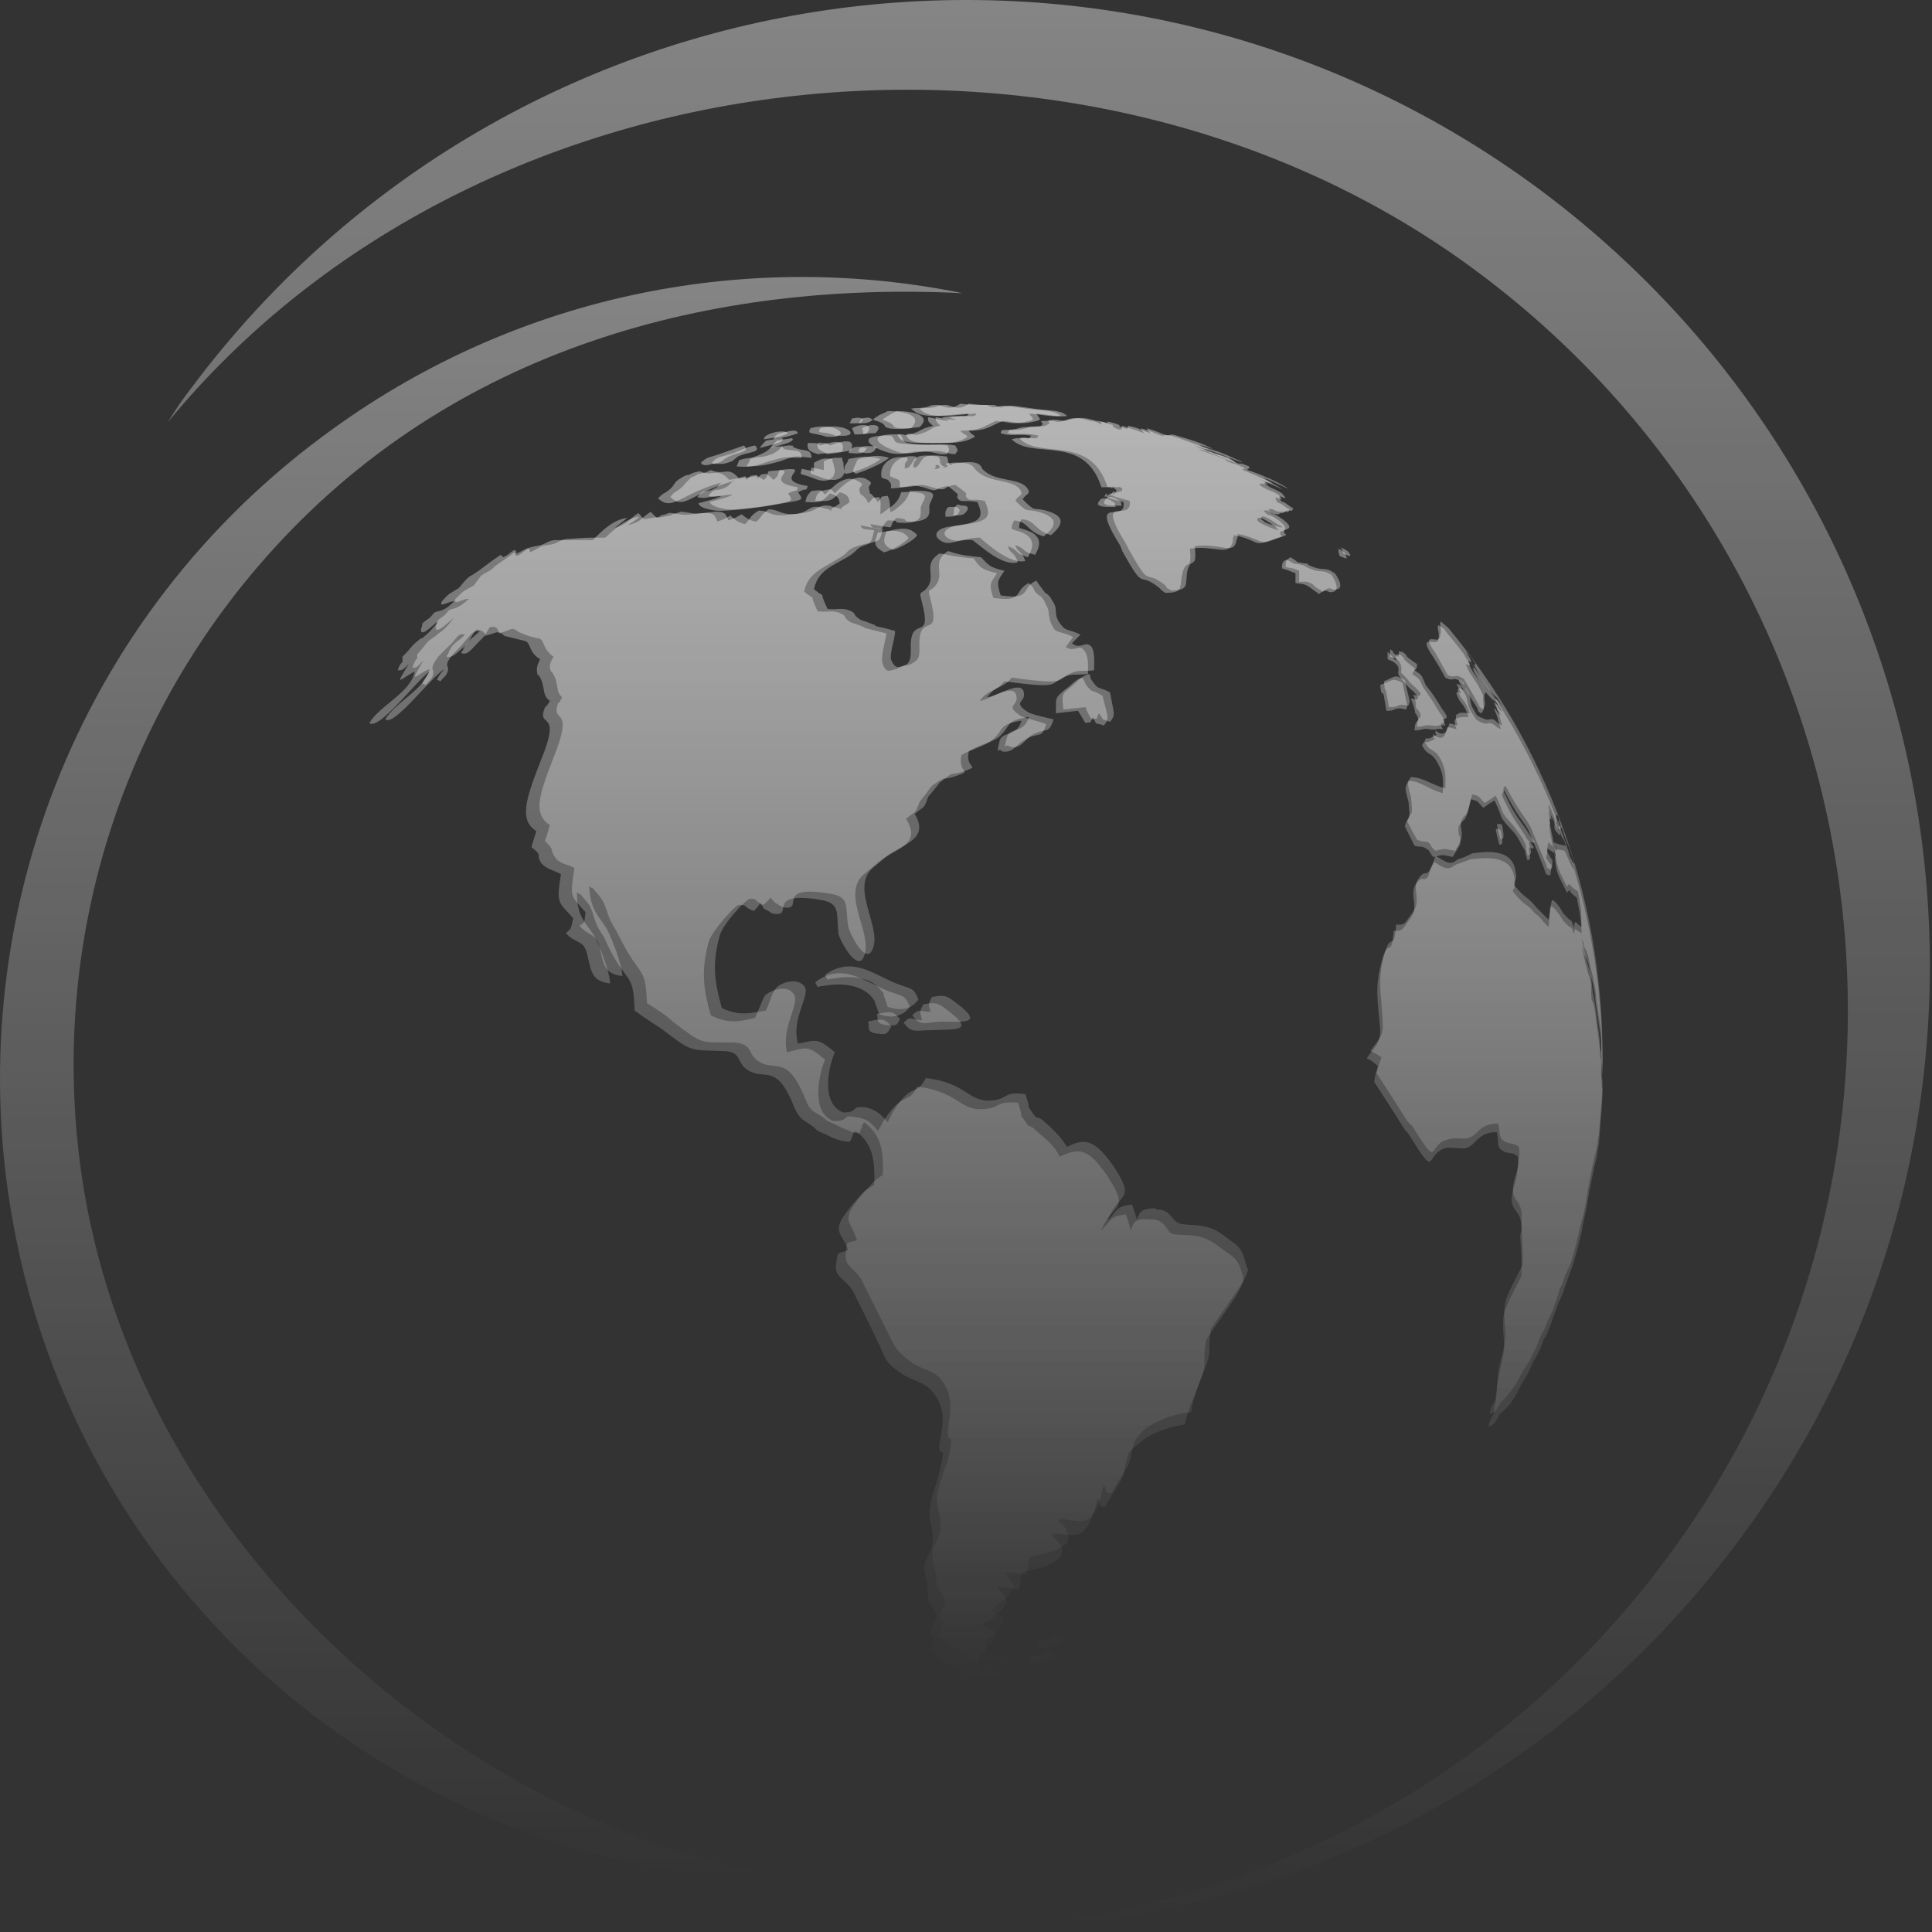 <svg width="233" height="233" viewBox="0 0 233 233" fill="none" xmlns="http://www.w3.org/2000/svg">
<rect x="0" y="0" width="233" height="233" fill="#333333" stroke="none"/>
<path fill-rule="evenodd" clip-rule="evenodd" d="M187.492 102.906V102.758C187.344 102.018 187.64 103.203 187.64 103.203C187.196 103.054 187.64 102.906 187.492 102.906ZM174.308 76.094C186.159 90.167 193.27 108.387 193.27 128.386C193.27 128.534 193.27 128.978 193.27 129.719C193.27 129.423 193.122 129.126 193.122 128.089C193.122 125.867 193.122 127.201 193.122 125.571C192.825 123.645 192.825 123.645 192.529 121.572C192.381 120.831 192.381 119.942 192.233 119.349C192.085 118.313 191.936 118.164 191.788 117.276C191.492 115.942 191.64 116.387 191.344 115.646C191.196 115.35 191.196 115.35 191.048 115.054C190.899 114.461 190.899 114.461 190.751 114.165C191.048 115.498 191.196 116.239 191.492 117.276C192.085 119.053 191.788 118.313 191.936 120.535C192.233 121.127 192.233 121.275 192.381 122.164C192.529 123.053 192.529 123.645 192.677 124.386C192.825 125.571 192.825 125.571 192.973 126.756C192.973 127.497 192.973 127.497 193.122 127.941C193.122 128.682 193.122 132.089 193.27 131.052C193.27 133.422 192.973 135.644 192.825 138.015C192.677 138.459 192.677 139.052 192.529 139.644C192.233 140.829 191.788 143.051 191.492 144.681C191.344 145.866 190.899 147.495 190.751 148.532C190.455 149.866 189.863 152.236 189.27 153.717C188.974 154.458 188.974 154.606 188.677 155.347C188.529 155.939 188.381 156.235 188.085 156.828C187.492 158.309 187.492 158.309 187.048 159.643C186.604 160.828 186.604 160.828 186.159 161.568C186.011 162.013 185.715 162.753 185.567 163.05C184.826 164.531 185.27 163.494 184.826 164.383C184.233 165.716 184.678 164.975 183.493 166.901C182.604 168.679 183.196 167.642 182.159 169.271C181.122 170.456 181.715 169.716 180.826 170.605C180.53 171.197 180.53 171.197 180.234 171.642C179.641 172.086 179.345 172.234 179.641 171.493C180.086 170.308 180.086 170.901 180.234 170.16C180.234 170.012 180.234 170.012 180.234 170.012C180.234 169.864 180.234 169.864 180.234 169.716C180.382 168.975 180.53 168.234 180.53 167.346C180.382 166.753 181.419 163.79 181.419 162.309C181.122 158.161 180.974 158.902 183.493 153.865C183.493 151.495 183.493 151.495 183.345 149.273C183.345 148.68 183.345 148.977 183.493 148.384C183.641 145.421 181.567 146.458 182.604 143.051C182.9 142.162 183.196 140.385 183.048 139.496C182.456 138.903 182.159 139.2 181.419 138.903C180.382 138.311 180.826 138.015 180.53 136.533C178.16 136.533 178.16 138.015 176.827 138.459C176.086 138.607 175.197 138.311 174.308 138.459C171.79 139.2 173.419 142.459 170.012 136.978C169.716 136.533 169.864 136.681 169.568 136.385C169.568 136.385 169.42 136.385 169.42 136.237C167.642 133.422 167.642 133.422 165.716 130.46C165.864 129.423 166.013 129.275 166.161 128.534C165.716 128.238 165.568 127.941 164.828 127.645C165.568 126.46 166.457 126.016 166.457 124.238C166.161 120.386 165.716 119.201 166.753 115.498C167.494 113.128 167.79 115.646 168.087 112.239C169.272 112.387 169.272 111.795 169.864 111.054C171.346 109.424 169.864 107.943 170.753 106.61C171.642 105.425 171.642 106.462 172.234 105.721C172.531 104.832 172.531 104.832 172.975 103.943C174.308 104.832 174.605 104.98 175.641 104.24C176.53 103.943 176.53 103.943 177.271 103.647C178.604 103.499 182.159 102.906 182.604 105.721C182.752 106.462 182.752 106.61 182.604 107.202C182.456 107.202 182.456 107.35 182.456 107.499C183.937 109.424 184.085 108.832 185.122 110.165C185.715 110.609 185.715 110.609 186.159 111.202C186.307 111.35 186.455 111.498 186.752 111.795C186.9 111.054 186.752 109.869 187.048 109.276C187.492 109.424 188.085 110.313 188.529 111.054C188.826 111.35 188.826 111.35 189.122 111.646C189.714 112.091 189.418 111.646 189.863 112.683C189.863 112.535 189.863 112.535 189.863 112.387C190.011 111.795 189.863 112.091 190.751 112.535C190.603 110.461 190.751 111.35 190.159 108.239C188.826 107.35 189.566 107.054 188.974 107.647C187.937 105.425 187.64 105.573 187.492 102.906C187.048 102.61 187.048 102.61 186.604 102.314C186.604 102.906 186.604 102.906 186.455 103.499C186.604 103.647 186.604 103.647 186.752 103.943C187.048 104.24 187.048 104.24 187.196 104.388C187.048 105.721 187.196 103.499 187.048 104.832V104.98C186.9 105.573 187.196 105.721 186.455 105.425C186.307 104.98 186.455 105.425 186.307 104.98C185.567 103.054 185.567 103.054 184.826 101.277C183.937 98.907 183.641 99.647 181.419 95.351C180.974 95.796 181.122 95.944 181.567 96.833C182.604 99.055 183.196 99.499 184.233 101.277C184.53 101.573 184.678 101.721 184.974 102.166C184.826 102.462 184.678 102.314 184.382 102.166C184.382 103.203 184.826 103.499 184.233 103.795C183.641 102.166 184.382 103.351 183.493 101.869C183.196 101.277 182.9 100.684 182.308 100.092C180.53 98.166 181.419 98.907 180.234 96.537C179.493 96.981 179.493 96.981 178.9 97.425C178.012 96.537 178.456 96.685 177.419 96.388C177.123 97.129 177.123 98.018 176.678 98.758C176.382 99.055 176.53 98.907 176.382 99.055C175.938 99.647 175.79 99.499 175.938 100.684C175.938 100.684 176.234 100.981 176.086 101.869C175.641 102.61 175.641 102.61 175.197 103.351C173.716 103.054 174.308 103.054 172.827 103.351C172.234 102.61 172.531 102.61 171.938 102.314C171.494 102.018 171.346 102.166 170.605 102.018C170.012 100.832 170.012 100.832 169.42 99.647C169.864 98.018 170.16 99.647 169.864 96.685C169.568 95.499 169.272 95.055 169.864 94.166C171.346 94.166 172.531 95.351 174.012 95.648C174.012 94.314 174.16 93.574 173.568 92.389C172.679 90.463 172.234 91.352 171.494 89.87C171.938 89.13 171.642 89.722 172.382 89.426C173.568 88.981 172.827 88.981 172.827 88.981C172.827 88.833 172.827 88.833 172.827 88.833C172.827 88.685 172.827 88.537 172.827 88.537C173.568 89.13 174.012 89.13 174.308 88.537C174.753 87.648 174.012 87.5 175.641 87.945C175.493 87.352 175.345 87.056 175.493 86.76C175.641 86.611 175.641 86.611 175.79 86.611C176.086 86.463 176.678 86.463 177.123 86.463C176.382 84.389 176.234 85.278 175.641 83.649C175.79 83.352 175.641 83.352 176.234 83.649C175.938 82.908 175.197 82.019 176.234 82.76C176.382 83.649 176.678 83.204 176.975 84.537C177.123 85.574 177.271 85.574 178.012 86.76C178.604 87.204 179.197 87.352 179.493 87.204C180.234 87.204 180.086 87.5 180.974 87.945C180.974 87.796 180.826 87.352 180.678 86.908C180.53 86.019 180.086 85.574 180.234 85.426C180.678 85.871 180.678 86.167 181.122 86.315C181.122 86.315 180.974 86.167 180.974 86.315C180.826 85.871 180.826 85.871 180.53 85.574C180.53 85.278 180.234 85.13 180.234 84.834C180.086 84.389 180.678 85.13 181.122 85.722C179.789 83.649 180.678 85.278 179.197 83.501C178.604 82.463 178.16 81.723 177.567 80.538C177.715 80.686 177.715 80.686 177.715 80.538C177.715 80.39 177.715 80.39 177.715 80.39C177.123 79.649 176.975 79.353 176.53 78.908C176.975 79.649 177.123 79.797 177.271 80.093C177.271 80.538 176.678 79.797 176.827 80.242C177.419 81.723 178.012 81.871 178.9 83.945C178.752 84.241 178.9 84.389 178.9 84.982C179.049 85.426 178.752 86.019 178.604 86.019C177.863 85.426 178.604 86.167 178.012 85.13C177.123 83.797 177.123 83.797 176.382 82.315C175.049 81.427 175.493 82.315 174.308 81.723C173.568 80.39 173.568 80.39 172.827 79.204C170.901 76.39 173.123 77.871 173.419 77.279C173.716 76.242 173.271 75.945 173.419 75.501C173.419 75.205 174.012 75.797 174.308 75.945C174.308 75.945 174.16 75.797 174.308 76.094ZM97.129 60.539C99.203 60.688 99.203 60.391 100.092 59.502C100.981 59.799 101.129 59.947 101.277 60.688C100.981 60.984 100.536 61.132 100.092 61.576C97.425 61.132 102.314 62.021 99.351 61.28C99.203 61.28 98.907 61.132 98.759 61.132C97.425 60.984 97.574 61.873 95.648 62.021C92.685 62.465 92.981 61.576 91.5 61.576C90.315 62.317 90.611 62.465 89.871 63.206C89.13 63.058 88.686 62.761 88.093 62.169C87.352 62.613 87.352 62.613 86.463 62.91V62.761C86.315 62.465 86.315 62.465 86.167 62.169C85.427 61.428 83.204 62.317 82.019 62.021C80.094 61.724 81.13 61.873 79.649 62.169C79.649 62.317 79.501 62.317 79.501 62.317C78.612 62.465 78.612 62.465 77.723 62.613C77.427 62.465 77.279 62.169 76.983 61.873C75.65 62.761 75.946 63.058 74.168 63.65C74.909 63.058 74.909 63.058 75.65 62.465C73.872 62.613 72.242 64.391 71.502 65.132C69.132 65.132 69.132 65.132 67.058 65.132C66.021 65.132 65.873 65.724 64.539 65.872C63.354 66.169 63.799 66.02 62.317 66.761C62.169 66.465 62.317 66.465 62.021 66.317C61.132 66.909 61.577 66.761 60.688 67.206C60.54 67.057 60.54 67.057 60.392 66.909C59.503 67.502 58.91 67.946 58.318 68.391C57.281 69.131 58.614 68.243 57.281 69.131C57.133 69.279 56.688 69.427 56.392 69.724C55.947 70.168 55.947 70.168 55.355 70.909C54.17 71.65 54.17 71.501 53.281 72.538C52.837 73.427 54.318 72.39 54.762 72.538C53.429 73.872 52.985 73.575 52.392 73.872C51.503 74.909 51.948 74.316 50.911 75.205C50.911 75.501 50.911 75.501 50.763 75.945C50.763 76.834 51.948 75.649 52.985 74.76C52.096 75.945 51.8 76.242 50.911 76.983H50.763C49.281 78.168 50.022 77.723 48.541 79.204C48.541 79.501 48.541 79.501 48.541 79.501C48.541 79.501 48.541 79.501 48.541 79.649C48.541 80.093 48.392 79.649 47.948 80.834C48.541 80.834 48.541 80.834 49.281 80.093C47.504 83.056 48.244 81.871 50.022 80.982C49.578 83.501 45.726 85.13 44.541 87.204C45.726 88.093 50.022 82.315 51.8 80.982C51.503 81.575 51.207 81.723 50.911 82.463C51.059 82.463 51.059 82.463 51.355 82.612C51.503 82.315 51.948 82.019 52.096 81.723C52.244 81.278 52.244 81.427 52.244 81.13C52.392 80.686 51.651 80.834 52.837 79.204C53.725 78.316 53.725 78.316 54.614 77.427C55.355 76.538 55.355 76.39 56.096 76.538C55.059 77.575 54.466 77.575 54.022 78.908C53.873 79.056 53.873 79.056 53.873 79.204C54.614 79.353 55.059 78.76 55.947 78.019C56.984 76.834 56.54 77.131 57.429 75.945C58.021 75.945 58.169 76.094 58.466 76.39C58.762 76.983 58.466 76.094 58.466 76.686C60.243 76.242 59.947 75.945 60.836 76.686C62.021 76.983 62.021 76.983 63.206 77.279C64.095 77.427 63.651 78.612 65.132 79.501C64.687 80.39 64.687 80.686 64.836 81.427C64.984 81.427 64.984 81.427 64.984 81.427C65.873 82.908 65.28 83.797 66.317 84.537C65.428 86.019 66.021 84.537 65.576 85.722C64.984 87.796 67.798 85.574 65.132 91.944C63.354 96.537 62.614 98.907 64.687 100.24C64.391 101.129 64.391 101.129 64.095 102.166C65.576 103.351 64.539 102.906 65.28 104.091C65.873 104.832 66.909 104.98 67.65 105.425C67.058 109.128 67.354 108.684 69.132 110.758C68.835 111.943 68.983 111.943 68.243 112.535C69.576 114.017 70.465 113.128 70.909 115.498C71.353 117.424 71.502 118.313 73.576 118.609C73.576 117.276 72.242 113.868 71.65 112.831C70.613 111.202 69.576 110.609 69.576 107.647C70.613 108.239 69.724 107.647 70.465 108.387L71.057 109.128C71.798 110.461 71.502 111.202 72.835 112.98C73.427 114.313 73.427 114.313 74.168 115.646C75.946 118.609 76.39 117.72 76.538 121.868C77.723 122.757 78.909 123.497 79.797 124.09C83.501 126.904 83.056 126.608 87.056 126.756C89.426 126.756 88.834 127.941 89.871 128.83C92.093 130.608 93.574 127.793 95.796 133.571C96.685 135.496 97.129 134.904 98.611 136.385C99.648 136.83 99.648 136.83 100.536 137.274C101.425 137.57 101.277 137.57 102.462 137.718C102.907 136.83 102.166 138.607 102.758 137.126C103.203 136.089 102.61 136.978 103.203 136.385C105.129 137.866 105.573 139.644 105.425 142.903C105.129 143.051 104.536 143.496 104.24 143.644C99.648 148.68 101.277 148.088 102.314 150.754C100.981 151.347 101.129 150.606 100.833 152.384C100.536 154.31 102.314 154.161 103.203 156.384C104.684 159.346 104.684 159.346 106.166 162.457C106.906 164.235 107.054 164.531 108.832 165.716C110.165 166.605 111.498 166.605 112.535 167.938C114.461 170.308 113.424 172.678 113.276 174.456C113.276 175.641 114.017 174.456 113.572 176.234C113.128 179.196 111.647 181.27 112.239 183.641C113.276 188.233 110.61 187.196 111.795 190.603C111.943 191.64 111.795 192.677 112.091 193.418C112.387 193.714 112.387 193.714 112.535 194.01C113.572 195.343 112.091 195.936 112.239 196.973C112.535 198.158 112.98 196.677 112.535 198.158C112.091 199.343 112.535 199.343 113.572 200.232C115.35 201.417 115.35 201.417 116.98 202.306C117.572 201.417 117.72 202.158 118.016 201.121C118.165 200.824 118.016 199.936 118.016 199.639C118.905 198.899 118.461 199.639 119.053 198.75C120.979 195.788 119.794 197.417 118.609 195.936C119.202 195.195 119.053 195.788 119.942 194.899C122.609 192.677 120.831 192.825 120.387 191.344C123.498 191.492 122.757 192.677 123.201 189.566C124.683 189.27 125.72 189.122 126.905 188.529C127.201 188.233 128.238 187.937 128.09 186.9C128.09 186.751 127.942 186.307 127.793 186.159C127.497 185.863 127.497 185.863 127.349 185.566C126.757 184.826 127.053 186.159 126.905 184.974C129.571 184.826 130.904 186.603 132.386 180.678C132.83 181.567 132.386 181.715 133.274 181.715C134.163 180.233 134.163 180.233 135.052 178.752C135.793 177.715 135.645 176.086 136.237 175.049C136.533 174.752 136.83 174.456 137.274 174.16C138.756 172.678 141.274 172.086 142.903 171.79C143.2 170.012 143.792 169.123 144.533 167.049C145.718 163.938 144.977 165.124 145.422 161.716C145.57 161.124 149.273 156.384 149.718 155.05C150.014 154.161 150.014 154.754 149.866 153.865C149.273 151.495 148.681 151.643 146.755 150.162C144.533 148.384 142.163 149.273 141.126 148.68C140.533 147.94 140.237 147.051 138.756 147.051C138.756 147.051 138.756 147.051 138.607 147.051C136.978 146.903 136.682 147.347 136.385 148.384C136.089 147.347 136.089 147.347 135.793 146.458C133.867 146.607 134.015 147.199 132.83 148.384C134.163 144.977 136.385 146.162 133.571 141.866C131.201 138.311 130.015 138.459 127.793 139.496C127.201 138.163 126.164 137.422 124.979 136.385C123.942 135.348 124.386 136.385 123.498 135.052C122.905 134.163 123.349 134.904 123.053 133.867C122.757 133.126 123.053 133.571 122.757 132.978C120.09 132.83 120.831 133.422 119.053 133.719C115.646 134.163 115.794 131.645 110.61 131.052C109.425 133.422 108.98 131.348 106.462 135.348C106.166 135.941 106.166 135.941 105.869 136.385C105.277 135.644 104.684 134.904 103.351 134.756C101.277 134.311 102.758 135.2 100.536 135.2C97.722 134.163 98.759 129.571 99.499 127.793C97.425 126.016 97.277 126.312 94.907 126.904C94.166 123.794 96.685 120.831 95.648 119.794C94.907 118.757 92.981 119.349 92.241 120.09C91.945 120.535 91.352 122.164 91.056 122.757C88.686 123.349 87.648 123.349 85.723 122.46C84.834 119.349 84.538 117.127 85.427 113.72C85.723 112.387 88.686 109.128 89.13 109.128C89.278 109.128 89.278 109.128 89.426 109.128C90.315 109.276 89.426 109.276 90.907 109.869C91.352 109.424 91.352 109.424 91.648 108.98C91.796 109.128 91.796 109.128 91.945 109.276C91.945 109.276 92.093 109.424 92.093 109.572C92.685 109.869 92.685 109.869 93.13 110.165C96.092 110.758 91.945 107.35 99.055 108.536C101.425 108.98 100.833 110.165 101.129 112.683C101.277 113.276 102.907 116.535 103.944 115.794C105.869 113.128 100.981 107.795 104.388 105.277C105.277 104.536 105.277 104.536 106.166 103.795C108.091 102.314 111.202 101.869 109.276 98.758C110.462 97.722 110.313 98.314 110.906 96.685C111.647 95.796 111.647 95.796 112.239 94.907C112.239 94.907 112.387 94.907 112.387 94.759C114.609 93.278 113.128 94.314 115.35 93.574C117.424 92.833 115.498 93.426 115.943 91.055C117.276 90.315 118.757 90.019 119.794 89.13C121.127 87.945 120.387 87.352 123.201 86.908C122.609 88.981 120.831 88.093 120.535 89.426C120.09 91.352 120.387 90.019 120.831 90.611C122.164 90.907 122.609 89.722 123.498 89.278C125.423 88.093 125.571 89.278 126.164 87.352C125.72 87.056 123.498 86.611 123.053 86.315C121.275 85.13 122.609 85.13 122.609 84.241C122.609 82.019 119.35 84.389 118.165 84.537C119.202 83.056 120.09 83.501 121.127 82.167C128.83 83.204 126.016 82.315 128.979 81.427C129.719 81.278 130.015 81.427 131.201 81.278C131.201 80.39 131.349 79.204 130.756 78.464C130.164 77.575 129.571 78.76 128.534 78.019C128.979 77.427 128.979 77.427 129.423 76.834C128.386 76.242 127.793 76.39 127.201 75.945C126.164 74.464 126.757 73.872 126.164 72.983C125.868 72.242 125.868 72.39 125.571 71.946C125.275 71.798 125.275 71.798 124.979 71.501L124.831 71.353C124.534 70.761 124.534 70.761 124.09 70.316C122.164 71.205 123.646 72.686 119.794 72.094C119.202 70.316 119.498 70.316 120.239 69.131C118.313 68.687 118.165 68.391 117.424 67.354C114.165 67.057 114.017 66.761 113.276 66.761C111.202 68.094 112.98 69.427 111.795 70.909C111.054 71.798 110.758 71.057 111.202 72.686C112.387 77.279 110.165 74.464 109.869 77.279C109.721 78.168 110.165 79.797 109.128 80.242C108.832 80.39 108.832 80.39 108.388 80.538C108.239 80.686 108.091 80.686 108.091 80.686C107.351 80.834 106.906 81.278 106.462 80.093C106.166 79.204 106.758 77.427 106.906 76.39C105.721 76.094 105.721 76.094 104.536 75.797C104.536 75.797 104.388 75.797 104.24 75.649C103.499 75.353 103.499 75.353 102.61 75.057C101.573 74.464 102.314 74.316 101.129 73.872C100.24 73.575 99.796 73.872 98.611 73.724C97.277 70.909 98.759 72.835 96.981 71.353C97.425 69.131 99.203 68.539 101.129 67.354C102.462 66.613 102.018 66.317 103.351 65.872C105.129 65.28 104.98 65.872 105.425 63.947C104.388 63.798 103.944 63.947 103.795 63.354C107.499 64.095 105.721 63.947 107.054 62.761C109.128 62.761 107.054 63.058 109.128 63.058C111.647 63.058 110.906 61.576 111.054 61.132C111.35 60.095 112.832 59.206 108.684 59.354C108.388 60.391 107.943 60.836 106.61 61.724C106.462 61.873 106.462 61.873 106.166 62.021C106.166 61.132 106.314 60.539 106.017 59.947C104.832 60.095 105.573 59.947 104.684 60.688C104.536 60.243 104.536 60.243 104.24 59.947C103.647 59.354 103.944 60.095 103.647 59.206C103.499 58.465 104.684 58.614 103.203 57.873C101.721 57.28 100.388 58.762 99.499 59.651C98.907 59.058 99.351 59.058 97.87 59.206C97.425 59.651 97.277 59.799 97.129 60.539ZM131.497 50.762C129.571 50.17 129.127 50.466 128.238 50.762C127.349 51.059 127.201 50.614 126.164 50.762C124.831 50.762 126.164 50.91 125.571 51.355C125.127 51.503 124.683 51.355 123.794 51.503C123.053 51.503 123.053 51.651 122.164 51.799C120.831 51.947 120.831 51.651 120.683 52.244C122.016 52.688 122.461 52.244 124.386 52.54C123.942 52.984 124.386 52.836 123.349 52.836C122.609 52.984 122.905 52.688 122.016 52.984C124.534 55.503 130.756 52.244 132.83 58.762C132.978 58.762 133.571 58.762 133.719 58.762C133.867 58.762 134.015 58.762 134.015 58.91C134.311 58.762 134.163 58.762 134.608 59.058C134.608 59.947 134.756 59.058 134.163 59.354C134.163 59.502 134.163 59.502 134.163 59.502C133.867 59.502 133.867 59.502 133.719 59.651C132.534 60.539 133.867 58.762 133.423 59.947C133.867 60.095 133.867 60.095 134.311 60.243C134.904 60.391 134.904 60.391 135.497 60.539C135.645 61.428 135.2 61.724 134.608 61.724C133.719 61.873 132.386 61.428 135.052 65.724C135.2 66.02 135.2 66.02 135.348 66.465C138.163 71.501 137.126 68.835 139.644 70.761C140.385 71.353 139.496 70.761 140.533 71.501C142.903 71.501 142.163 70.761 142.607 69.131C143.051 67.206 143.792 69.131 143.496 66.169C146.607 65.724 148.236 67.206 148.681 65.28C148.681 64.984 148.681 64.835 148.829 64.539C151.792 65.132 151.199 66.02 153.273 65.132C155.643 64.391 154.014 64.835 154.458 64.095C154.458 64.095 155.939 63.947 154.014 62.613C152.68 61.724 153.125 62.465 152.384 61.576C153.421 61.428 152.828 62.021 154.162 62.021C154.458 61.873 154.458 61.873 154.606 61.873C154.754 61.873 154.754 61.873 154.754 61.873C154.902 61.724 154.902 61.724 155.051 61.724C155.495 61.724 155.347 61.873 155.495 61.428C154.458 60.539 156.828 62.465 154.606 60.836C154.162 60.539 154.162 60.836 153.865 60.243C153.569 59.502 155.347 60.984 154.162 59.651C152.828 58.91 153.273 59.354 152.088 58.614C151.495 58.169 152.532 58.317 152.977 58.465C152.384 58.021 152.384 58.021 151.792 57.725C153.125 58.317 154.754 59.058 154.754 59.058C152.68 57.725 149.866 56.688 149.866 56.688C149.718 56.392 150.31 56.836 150.014 56.392C148.681 55.799 149.273 56.095 148.384 55.799C148.088 55.651 148.088 55.651 147.792 55.503C147.792 55.355 147.792 55.355 147.644 55.355C146.31 54.762 145.422 54.614 144.533 54.169C145.57 54.318 148.384 55.651 149.273 55.947C148.829 55.651 149.421 55.947 148.236 55.355C145.866 54.318 145.57 54.466 144.088 53.725C144.681 53.873 145.125 54.169 145.718 54.169C144.681 53.725 143.348 53.281 142.163 52.836C140.385 52.244 140.829 52.54 140.089 52.54C138.756 52.096 139.2 52.096 137.57 51.651C137.719 51.947 137.719 51.947 138.015 52.244C137.422 52.096 138.163 52.244 137.57 52.096C136.385 51.651 136.682 51.799 135.348 51.355C135.052 51.503 135.645 51.799 134.904 51.799C133.423 51.207 135.052 51.503 133.571 51.059C132.238 50.614 132.978 51.059 132.83 51.207C132.386 50.91 131.941 50.762 131.497 50.762ZM112.832 56.392V56.095C113.128 55.947 113.721 56.392 112.98 56.54C112.387 56.688 112.832 56.54 112.832 56.392ZM109.276 56.54C108.832 56.095 109.128 56.688 109.128 56.095C109.128 55.503 109.573 55.799 109.425 55.206C107.351 54.762 106.017 56.095 106.314 57.577C106.758 57.873 107.054 57.725 107.203 58.021C107.647 58.465 107.351 58.614 107.499 58.91C109.869 58.762 109.573 58.317 111.35 58.762C113.424 59.502 112.387 58.91 114.313 58.614C116.239 60.095 115.202 59.502 115.498 60.095C115.943 60.688 116.091 60.243 117.868 60.539C118.905 62.761 117.868 63.058 114.609 63.502C113.128 63.65 112.239 64.539 113.572 65.28C114.609 65.872 115.35 64.984 117.276 65.132C118.313 65.872 120.979 68.391 122.757 67.798C122.312 66.465 121.72 66.761 121.572 65.872C123.053 66.465 122.164 66.613 123.942 67.206C125.72 64.391 122.609 64.095 122.016 63.798C122.016 63.206 122.164 63.058 122.312 62.761C124.09 62.91 123.794 64.095 125.868 64.687C127.201 63.65 127.793 62.613 125.72 61.873C123.498 61.132 124.238 62.169 122.461 60.391C122.757 59.651 123.646 59.799 122.905 58.91C121.868 57.725 119.053 58.317 117.572 56.54C117.424 56.392 117.276 55.651 114.906 55.799C113.572 55.947 114.017 55.947 113.721 56.243C113.128 55.799 113.572 55.503 113.128 55.058C109.869 54.614 110.462 55.503 109.573 56.392C109.425 56.392 109.425 56.392 109.276 56.54ZM119.794 49.133C119.794 49.133 119.202 48.985 119.053 48.837C118.757 48.837 118.757 48.837 118.461 48.837C117.128 48.837 117.276 48.837 115.794 48.688C114.609 49.577 113.869 48.985 113.128 48.837C111.943 48.837 112.387 48.985 111.498 49.133C110.61 49.281 110.758 49.133 109.869 49.281C110.462 49.725 110.758 50.17 112.832 50.17C113.572 50.17 116.091 49.874 116.831 49.874C116.683 50.318 116.239 50.17 114.906 50.17C112.239 50.466 114.609 50.466 114.313 50.762C112.98 50.614 112.98 50.466 111.943 50.318C111.795 50.91 112.239 51.059 112.535 51.355C111.35 51.651 111.498 51.651 110.61 52.096C108.684 52.836 109.425 52.244 108.239 52.392C108.536 53.429 109.721 53.429 112.091 53.429C114.906 53.429 115.498 53.429 116.683 52.688C116.387 52.244 116.387 52.54 115.794 51.947C118.313 51.947 118.757 51.355 120.09 50.762C121.72 50.91 122.016 51.207 123.498 50.91C124.979 50.614 124.683 50.614 124.09 49.874C125.868 50.022 127.053 50.318 127.942 50.17C127.053 49.429 126.016 49.577 123.794 49.281C120.535 48.837 121.424 48.837 119.794 49.133ZM87.204 58.021L87.056 58.169C87.204 58.021 87.204 58.021 87.204 58.021ZM87.945 57.873C86.463 56.243 86.019 57.577 84.389 56.836C83.649 56.984 83.649 56.984 83.056 57.28C82.908 57.28 82.908 57.28 82.908 57.28C82.464 57.428 82.464 57.428 82.019 57.725C81.723 57.873 81.871 57.873 81.575 58.021C81.13 58.614 81.13 58.762 80.538 59.206C79.945 59.651 80.094 59.354 79.353 60.095C81.13 61.724 81.871 59.651 87.056 58.169C86.76 58.317 86.76 58.465 86.463 58.762C84.982 59.651 84.982 58.762 84.093 59.947C85.13 60.243 85.575 59.799 87.056 59.799C86.167 60.243 85.278 60.391 84.241 60.688C84.389 61.28 85.427 61.428 86.315 61.576C87.648 61.724 92.537 61.132 94.166 60.688C95.796 60.391 95.5 60.243 95.055 59.502C96.537 58.762 95.796 59.651 96.24 58.762C91.352 58.021 97.425 56.243 92.685 56.836C92.389 57.428 92.685 57.428 92.093 57.873C91.648 57.577 91.648 57.577 91.204 57.28C90.167 57.428 90.759 57.28 90.019 57.873C89.871 57.428 90.019 57.725 89.871 57.428C88.834 57.725 88.834 57.725 87.945 57.873ZM114.165 54.762C114.609 54.169 114.461 54.318 114.313 53.725C112.684 53.577 111.498 53.725 109.721 53.577C107.351 53.429 108.239 53.281 107.499 52.54C103.351 52.392 104.536 53.725 106.758 54.466C108.091 54.91 108.832 54.762 110.313 54.466C112.98 54.318 112.832 54.91 114.165 54.762ZM109.869 51.651C111.35 50.17 109.276 49.577 107.054 49.577C106.61 49.874 106.314 49.874 105.869 50.17C104.684 50.91 105.721 50.466 106.61 51.207C106.758 51.355 106.462 51.947 109.869 51.651ZM89.13 55.503C88.982 55.947 88.982 55.947 88.834 56.243C90.315 56.392 91.056 56.243 92.685 55.651C95.352 54.91 94.463 55.206 96.685 55.206C96.685 54.021 95.648 54.466 94.611 54.169C94.018 53.873 94.907 53.725 93.722 53.873C92.389 53.873 93.426 54.021 91.796 54.762C90.167 55.503 90.463 55.058 89.13 55.503ZM133.126 87.5C133.867 86.611 133.571 86.463 132.978 83.945C131.793 83.056 131.793 83.797 130.904 82.463C130.608 81.871 130.904 82.167 130.46 81.723C129.571 82.019 129.275 82.612 128.386 83.204C127.201 84.241 127.349 84.093 127.349 86.019C128.682 85.871 128.682 85.871 130.015 85.722C130.46 86.463 130.46 86.463 130.904 87.204C132.089 86.908 131.201 87.5 131.793 86.463C132.386 87.648 131.941 87.056 133.126 87.5ZM106.017 122.312C106.017 122.312 108.388 123.349 109.721 121.423C109.128 119.942 108.98 120.238 107.054 119.498C104.388 118.461 101.573 115.942 98.314 118.461C98.907 119.498 98.166 118.905 99.351 118.905C99.351 118.905 103.203 118.016 105.129 120.238C105.721 120.979 105.277 120.386 105.721 121.423C105.869 121.868 105.869 121.868 106.017 122.312ZM100.388 55.355C99.203 55.206 99.055 55.355 98.166 55.799C98.166 56.243 98.166 56.243 98.166 56.836C97.425 56.688 97.425 56.688 96.685 56.54C96.537 57.428 96.24 56.984 97.87 57.577C99.796 58.465 100.685 57.725 100.685 56.688C100.685 56.688 100.536 56.095 100.536 55.947C100.388 55.651 100.388 55.651 100.388 55.355ZM84.538 55.799C84.686 55.947 84.389 55.947 84.982 56.095C85.278 56.095 85.427 56.095 85.871 55.947C87.204 55.799 87.056 55.503 87.648 55.206C88.834 54.466 90.611 54.614 89.722 53.725C88.834 54.021 88.093 54.318 87.204 54.614C85.575 55.206 85.278 55.058 84.538 55.799ZM98.611 54.762C100.092 54.614 100.092 54.614 101.573 54.466C102.018 52.984 100.833 53.133 98.907 53.725C98.611 53.577 98.759 53.429 98.018 53.429C97.425 53.429 98.314 53.429 97.425 53.429C97.277 54.318 97.722 54.466 98.611 54.762ZM114.313 121.868C113.128 120.979 112.98 120.831 111.35 121.127C110.906 122.016 110.906 121.868 111.202 123.053C109.573 122.905 109.869 122.46 108.98 123.349C110.017 124.682 110.313 124.238 112.387 124.238C114.906 124.09 117.868 124.534 114.313 121.868ZM102.018 57.132C102.61 57.132 105.425 56.095 106.166 55.355C104.684 54.91 103.944 55.058 102.314 55.355C102.314 55.651 102.018 55.947 101.87 56.243C101.87 56.392 101.87 56.688 101.87 56.688C101.87 57.132 101.721 56.984 102.018 57.132ZM97.722 51.651C97.425 52.392 97.574 52.096 99.203 52.54C99.944 52.688 98.907 52.54 99.796 52.688C103.055 52.836 100.833 50.762 97.722 51.651ZM106.61 66.613C107.351 66.465 109.276 65.428 109.573 64.835C108.684 63.798 107.647 63.947 105.869 64.243C105.425 65.428 105.277 65.872 106.61 66.613ZM117.572 202.454C118.461 202.75 118.461 202.602 119.498 202.898C120.387 202.602 120.387 202.602 121.424 202.306C120.683 201.861 117.868 200.528 117.572 202.454ZM124.238 200.676C124.979 200.528 126.757 200.232 127.645 199.787C127.349 199.491 126.757 199.343 126.312 199.195C125.868 199.639 126.164 199.343 125.275 199.639C124.979 199.639 124.683 199.639 124.386 199.787C124.238 200.232 124.238 200.232 124.238 200.676ZM102.758 51.651C102.907 51.947 102.907 51.947 103.055 52.392C103.795 52.392 103.795 52.392 104.536 52.244C105.573 51.059 103.647 51.059 102.758 51.651ZM92.093 52.984C93.13 52.836 94.315 52.688 95.055 52.244C94.759 52.096 94.759 51.947 93.574 52.096C92.537 52.392 92.241 52.54 92.093 52.984ZM91.648 54.021C94.463 53.281 94.018 53.429 94.463 52.984C94.018 52.836 95.204 52.688 92.389 53.133C92.093 53.429 91.796 53.725 91.648 54.021ZM132.386 60.836C132.534 60.836 132.386 61.132 133.719 61.132C134.163 61.132 134.46 61.132 134.46 61.132C134.608 61.132 134.608 61.132 134.46 60.984C134.46 60.984 134.46 60.984 134.46 60.836C134.608 60.836 134.608 60.836 134.608 60.836C134.46 60.836 134.46 60.836 134.46 60.688C133.719 60.095 132.682 59.651 132.386 60.836ZM102.314 54.614C103.647 54.762 104.24 54.762 104.536 54.021C103.351 53.725 102.61 53.873 102.314 54.614ZM107.499 123.794C106.758 122.905 106.462 122.757 104.684 123.201C104.98 123.794 104.24 124.534 106.017 124.682C107.203 124.83 107.054 124.386 107.499 123.794ZM114.017 62.317C114.609 62.317 115.202 62.317 115.498 62.021C116.091 61.28 115.35 61.28 115.35 61.132C114.906 61.132 114.906 61.132 114.461 61.132C114.017 61.428 114.313 61.132 114.017 61.724V62.317ZM151.643 62.761C151.643 62.761 151.347 61.724 153.569 63.354C153.865 63.502 153.865 63.502 154.014 63.798C154.162 63.798 154.162 63.798 154.162 63.947C153.569 63.798 152.828 63.502 152.236 63.206C151.495 62.761 152.088 63.206 151.643 62.761ZM170.309 81.278C170.457 80.982 170.605 80.982 170.605 80.538C169.42 79.501 171.642 81.427 170.16 80.242C168.679 79.056 169.864 79.797 168.827 78.908C168.087 79.056 168.383 78.612 168.383 79.649C167.642 79.204 168.383 79.649 167.79 79.056C167.494 78.76 167.79 79.056 167.346 78.612C167.346 79.204 167.346 79.204 167.346 79.501C167.938 79.797 167.938 79.649 168.531 80.242C168.827 80.834 168.531 80.982 168.679 81.427C168.679 81.427 169.123 82.019 169.272 82.167C170.605 83.797 170.012 82.76 171.049 84.093C170.753 84.537 171.049 84.389 170.16 84.241C170.457 85.13 170.457 84.982 170.605 85.574C170.753 86.315 170.457 85.574 170.901 86.315C171.346 87.352 170.605 86.463 170.605 88.093C171.494 88.093 171.494 87.796 172.382 87.945C173.419 88.093 173.123 87.796 174.012 87.945C173.716 87.204 173.716 87.5 173.864 87.204C173.864 87.204 174.753 87.352 173.568 85.871C172.679 84.389 172.679 84.389 171.642 82.908C171.049 81.723 171.346 82.019 170.309 81.278ZM160.828 71.353C161.42 71.205 161.272 70.316 160.532 69.279C159.198 68.539 159.346 69.279 157.569 68.391C156.976 68.094 157.421 68.243 156.828 68.094C155.347 67.798 156.68 68.243 155.199 67.502C154.754 67.65 154.606 67.798 154.606 68.539C155.495 68.835 155.495 68.835 156.236 69.131C156.236 69.724 156.236 69.724 156.236 70.316C156.976 70.465 157.124 70.316 157.865 70.761C158.458 71.205 158.458 71.205 158.902 71.501L159.05 71.65C160.235 70.761 159.939 71.65 160.828 71.353ZM167.198 85.722C168.235 85.722 167.79 85.574 168.679 85.426C169.568 85.426 169.568 85.871 169.716 85.13C169.42 83.649 169.42 83.649 169.123 82.315C167.79 81.723 168.087 82.019 166.457 82.612C166.605 84.241 166.753 83.204 166.901 83.945C167.05 84.834 167.05 84.834 167.198 85.722ZM161.569 67.057C162.309 67.354 162.605 67.502 162.309 67.057C162.309 66.613 161.865 66.465 161.42 66.169C161.42 66.613 161.42 66.613 161.569 67.057ZM180.826 101.869C181.122 101.869 181.271 101.869 181.122 100.981C180.974 99.796 180.974 100.092 180.382 99.944C180.53 100.832 180.53 100.832 180.826 101.869ZM102.758 50.466C102.61 50.762 102.61 50.762 102.462 51.059C103.795 51.059 103.795 51.059 104.092 50.614C103.499 50.318 103.795 50.318 102.758 50.466ZM187.344 102.166C187.048 101.277 186.752 99.499 186.9 99.351C186.9 99.055 187.048 100.092 186.9 98.907C186.9 98.462 186.752 98.018 186.752 97.722C187.048 98.166 186.604 97.425 187.196 98.61C187.344 98.907 187.344 98.907 187.492 99.351C187.492 99.796 187.344 99.944 187.789 100.388C188.085 100.832 188.085 100.684 188.233 100.536C188.085 100.388 188.085 100.388 188.085 100.388C188.085 100.24 188.085 100.24 187.937 100.092C187.937 99.944 187.937 99.944 187.937 99.944C187.789 99.647 187.789 99.647 187.64 99.351C187.64 98.907 187.64 98.907 187.937 99.055C188.233 100.24 187.789 99.055 188.085 100.388C188.381 100.981 188.381 100.981 188.677 101.425C188.826 102.018 188.826 102.018 188.974 102.462C189.418 103.499 189.418 103.203 189.863 104.832C189.714 105.128 188.826 102.758 188.677 102.61C188.381 102.462 187.937 102.61 187.344 102.166Z" fill="url(#paint0_linear)" fill-opacity="0.4"/>
<path fill-rule="evenodd" clip-rule="evenodd" d="M20.246 50.911C21.135 49.43 22.172 47.949 23.209 46.615C61.724 -4.788 134.756 -15.306 186.159 23.21C237.562 61.873 248.08 134.756 209.416 186.16C186.159 217.268 150.31 233.415 114.165 232.823C147.051 232.082 179.345 216.824 200.676 188.382C237.414 139.349 227.489 69.725 178.456 32.987C131.497 -2.27 57.873 5.137 20.246 50.911Z" fill="url(#paint1_linear)" fill-opacity="0.4"/>
<path fill-rule="evenodd" clip-rule="evenodd" d="M97.425 226.898C50.318 227.194 9.877 193.567 1.581 147.497C-4.937 111.944 8.84 74.169 40.245 51.653C63.058 35.209 90.611 30.173 116.091 35.358C86.463 33.876 54.614 41.579 31.949 67.355C13.284 88.538 5.581 116.684 10.173 143.793C17.432 186.308 55.355 220.676 97.425 226.898Z" fill="url(#paint2_linear)" fill-opacity="0.4"/>
<path fill-rule="evenodd" clip-rule="evenodd" d="M187.641 102.166C187.493 101.425 187.789 102.61 187.789 102.61C187.345 102.462 187.641 102.314 187.641 102.166ZM174.605 75.649C186.308 89.722 193.27 107.647 193.27 127.349C193.27 127.645 193.27 127.941 193.27 128.682C193.27 128.386 193.122 128.089 193.122 127.053C193.122 124.979 193.122 126.164 193.122 124.534C192.826 122.608 192.826 122.608 192.529 120.683C192.529 119.942 192.381 119.053 192.233 118.461C192.085 117.424 191.937 117.276 191.789 116.535C191.492 115.202 191.641 115.498 191.344 114.757C191.196 114.461 191.196 114.461 191.048 114.165C190.9 113.572 191.048 113.72 190.752 113.276C191.048 114.609 191.196 115.498 191.492 116.387C192.085 118.164 191.789 117.424 192.085 119.646C192.233 120.238 192.233 120.386 192.381 121.275C192.529 122.164 192.529 122.757 192.678 123.497C192.826 124.534 192.826 124.534 192.974 125.719C192.974 126.46 192.974 126.46 193.122 127.053C193.122 127.645 193.122 131.052 193.27 130.015C193.27 132.385 192.974 134.607 192.826 136.83C192.678 137.422 192.678 137.866 192.529 138.607C192.233 139.644 191.789 141.866 191.492 143.496C191.344 144.681 191.048 146.31 190.752 147.199C190.455 148.532 189.863 151.051 189.419 152.384C189.122 153.125 188.974 153.273 188.678 154.013C188.53 154.606 188.382 154.902 188.085 155.495C187.641 156.976 187.641 156.976 187.196 158.161C186.604 159.494 186.604 159.346 186.308 160.235C186.011 160.679 185.715 161.272 185.567 161.716C184.974 163.198 185.419 162.161 184.974 163.05C184.382 164.235 184.826 163.494 183.641 165.42C182.604 167.197 183.345 166.161 182.308 167.642C181.271 168.975 181.864 168.234 180.975 169.123C180.678 169.716 180.678 169.568 180.382 170.16C179.79 170.605 179.493 170.753 179.79 169.864C180.234 168.827 180.234 169.42 180.382 168.531C180.382 168.383 180.382 168.383 180.382 168.234C180.53 167.494 180.678 166.753 180.678 165.864C180.53 165.272 181.567 162.457 181.567 160.976C181.271 156.828 181.123 157.42 183.641 152.532C183.641 150.31 183.641 150.31 183.493 148.088C183.493 147.347 183.493 147.792 183.493 147.199C183.789 144.236 181.715 145.273 182.752 141.866C183.049 141.125 183.345 139.348 183.197 138.311C182.604 137.866 182.308 138.015 181.567 137.718C180.678 137.274 180.975 136.83 180.678 135.496C178.308 135.496 178.308 136.978 176.975 137.274C176.383 137.422 175.494 137.126 174.605 137.422C172.087 138.015 173.716 141.274 170.309 135.793C170.013 135.496 170.161 135.644 169.865 135.348L169.716 135.2C167.939 132.385 167.939 132.385 166.013 129.423C166.309 128.386 166.309 128.386 166.606 127.497C166.161 127.201 165.865 127.053 165.272 126.756C166.013 125.571 166.902 125.127 166.754 123.349C166.606 119.498 166.013 118.313 167.05 114.757C167.791 112.387 168.087 114.905 168.383 111.498C169.568 111.646 169.568 111.054 170.161 110.313C171.642 108.684 170.161 107.202 171.05 106.017C171.79 104.832 171.938 105.721 172.383 104.98C172.827 104.091 172.827 104.091 173.124 103.203C174.605 104.091 174.901 104.388 175.79 103.647C176.679 103.351 176.679 103.351 177.568 102.906C178.901 102.758 182.308 102.166 182.752 104.98C182.901 105.721 182.901 106.017 182.604 106.462C182.604 106.61 182.604 106.61 182.604 106.758C184.086 108.536 184.234 108.091 185.271 109.424C185.715 109.869 185.715 109.869 186.16 110.313C186.456 110.609 186.604 110.758 186.752 110.906C187.048 110.313 186.9 109.128 187.196 108.536C187.641 108.684 188.233 109.572 188.53 110.165C188.974 110.609 188.974 110.609 189.27 110.906C189.715 111.202 189.419 110.906 189.863 111.943C189.863 111.795 189.863 111.795 189.863 111.498C190.011 110.906 190.011 111.35 190.752 111.795C190.604 109.721 190.9 110.609 190.307 107.499C188.826 106.61 189.567 106.313 188.974 106.906C187.937 104.832 187.789 104.832 187.493 102.314C187.196 102.018 187.196 102.018 186.752 101.573C186.604 102.166 186.604 102.166 186.604 102.758C186.752 102.906 186.604 102.906 186.9 103.203C187.048 103.647 187.048 103.499 187.196 103.647C187.196 104.98 187.345 102.906 187.196 104.091V104.24C187.048 104.98 187.196 104.98 186.604 104.684C186.456 104.24 186.604 104.684 186.456 104.24C185.715 102.462 185.715 102.462 184.974 100.684C184.086 98.314 183.789 99.055 181.567 94.759C181.123 95.203 181.271 95.351 181.715 96.24C182.752 98.462 183.345 98.907 184.382 100.536C184.678 100.981 184.826 101.129 185.123 101.573C184.974 101.721 184.826 101.573 184.382 101.573C184.53 102.462 184.974 102.906 184.234 103.203C183.789 101.573 184.382 102.61 183.641 101.129C183.345 100.684 182.901 100.092 182.456 99.499C180.678 97.573 181.567 98.314 180.382 95.944C179.79 96.388 179.79 96.388 179.049 96.833C178.16 95.944 178.605 96.092 177.568 95.796C177.271 96.537 177.271 97.425 176.827 98.166C176.679 98.462 176.679 98.314 176.531 98.462C176.234 99.055 176.086 98.907 176.234 100.092C176.234 100.092 176.383 100.388 176.234 101.129C175.938 101.869 175.938 101.869 175.494 102.61C173.864 102.314 174.457 102.314 173.124 102.61C172.383 102.018 172.679 101.869 172.235 101.573C171.79 101.425 171.642 101.573 170.901 101.277C170.309 100.24 170.309 100.24 169.716 99.055C170.161 97.425 170.457 99.055 170.161 96.092C169.865 94.907 169.568 94.463 170.161 93.722C171.642 93.722 172.827 94.759 174.309 95.055C174.309 93.87 174.457 93.129 173.864 91.796C172.975 90.019 172.531 90.907 171.79 89.426C172.087 88.685 171.938 89.278 172.531 88.981C173.716 88.537 172.975 88.537 173.124 88.389V88.241V88.093C173.864 88.685 174.16 88.537 174.457 88.093C175.049 87.204 174.309 87.056 175.79 87.5C175.642 86.908 175.494 86.463 175.642 86.167C175.79 86.167 175.79 86.167 175.938 86.019C176.383 85.871 176.827 86.019 177.271 86.019C176.531 83.945 176.383 84.834 175.79 83.204C176.086 82.908 175.79 82.908 176.531 83.204C176.086 82.463 175.494 81.575 176.531 82.315C176.531 83.204 176.975 82.76 177.271 84.093C177.419 85.13 177.419 85.13 178.16 86.315C178.753 86.611 179.345 86.908 179.642 86.76C180.382 86.611 180.234 87.056 181.123 87.5C181.123 87.352 180.975 86.908 180.827 86.315C180.678 85.574 180.382 84.982 180.382 84.834C180.827 85.426 180.827 85.722 181.271 85.871C181.271 85.871 181.123 85.722 181.123 85.871C180.975 85.426 180.975 85.426 180.678 85.13C180.678 84.834 180.382 84.686 180.382 84.389C180.234 83.945 180.827 84.686 181.271 85.278C179.938 83.204 180.975 84.834 179.493 83.056C178.753 82.019 178.308 81.278 177.716 80.093C177.864 80.242 178.012 80.39 177.864 80.093C177.864 79.945 178.012 80.093 177.864 79.945C177.419 79.204 177.123 78.908 176.827 78.612C177.123 79.204 177.419 79.501 177.419 79.797C177.419 80.093 176.975 79.353 177.123 79.945C177.568 81.278 178.16 81.427 179.197 83.501C178.901 83.797 179.049 83.945 179.049 84.537C179.197 84.982 178.901 85.426 178.901 85.574C178.16 84.982 178.753 85.722 178.16 84.686C177.419 83.352 177.419 83.352 176.531 81.871C175.346 81.13 175.642 81.871 174.605 81.427C173.864 80.093 173.864 80.093 173.124 78.76C171.198 76.094 173.42 77.575 173.568 76.983C174.012 75.945 173.568 75.501 173.716 75.057C173.716 74.76 174.309 75.501 174.605 75.649C174.605 75.649 174.457 75.501 174.605 75.649ZM98.315 60.391C100.389 60.539 100.389 60.243 101.277 59.354C102.166 59.651 102.314 59.799 102.463 60.539C102.166 60.836 101.722 60.984 101.277 61.428C98.611 60.984 103.499 61.873 100.537 61.132C100.389 61.132 100.092 60.984 99.944 60.984C98.611 60.836 98.759 61.576 96.833 61.873C94.019 62.317 94.167 61.428 92.686 61.428C91.649 62.169 91.945 62.317 91.204 62.91C90.315 62.761 90.019 62.465 89.427 62.021C88.686 62.465 88.686 62.465 87.797 62.761V62.613C87.649 62.317 87.649 62.317 87.501 62.021C86.76 61.28 84.538 62.169 83.353 61.873C81.427 61.576 82.464 61.724 81.131 62.021C80.983 62.021 80.983 62.169 80.835 62.169C80.094 62.317 80.094 62.317 79.205 62.465C78.909 62.169 78.761 62.021 78.465 61.724C77.131 62.613 77.427 62.91 75.65 63.354C76.391 62.91 76.391 62.91 77.131 62.317C75.354 62.465 73.724 64.243 72.983 64.835C70.761 64.835 70.761 64.835 68.688 64.984C67.502 64.984 67.354 65.576 66.169 65.724C64.984 65.872 65.428 65.872 63.947 66.613C63.799 66.317 63.947 66.169 63.651 66.169C62.762 66.761 63.206 66.613 62.318 67.057C62.169 66.909 62.169 66.909 62.021 66.613C61.133 67.354 60.54 67.65 59.947 68.094C58.91 68.835 60.244 67.946 59.059 68.835C58.762 68.983 58.466 69.131 58.022 69.427C57.577 70.02 57.577 70.02 57.133 70.613C55.8 71.353 55.948 71.205 54.911 72.242C54.614 73.131 55.948 72.094 56.54 72.242C55.059 73.575 54.763 73.279 54.17 73.575C53.281 74.612 53.726 74.02 52.689 74.909C52.689 75.205 52.689 75.205 52.541 75.649C52.541 76.538 53.726 75.353 54.763 74.464C53.874 75.649 53.578 75.945 52.689 76.538C52.689 76.686 52.541 76.686 52.541 76.686C51.059 77.723 51.8 77.279 50.319 78.908C50.319 79.056 50.319 79.056 50.319 79.204C50.319 79.649 50.17 79.204 49.726 80.538C50.319 80.538 50.319 80.39 51.059 79.649C49.282 82.76 50.022 81.427 51.8 80.686C51.355 83.056 47.652 84.686 46.467 86.76C47.504 87.648 51.8 81.871 53.578 80.686C53.281 81.13 52.985 81.278 52.689 82.019C52.837 82.019 52.837 82.019 53.133 82.167C53.281 81.871 53.726 81.575 53.874 81.278C54.022 80.834 54.022 80.982 54.022 80.834C54.17 80.242 53.429 80.39 54.614 78.908C55.503 78.019 55.503 78.019 56.244 77.131C56.985 76.242 57.133 76.094 57.873 76.094C56.837 77.131 56.244 77.279 55.8 78.464C55.651 78.612 55.651 78.612 55.651 78.76C56.392 79.056 56.837 78.316 57.577 77.575C58.614 76.538 58.318 76.834 59.059 75.649C59.651 75.501 59.947 75.649 60.096 76.094C60.392 76.686 60.096 75.797 60.096 76.39C61.873 75.945 61.577 75.501 62.614 76.242C63.651 76.686 63.651 76.686 64.836 76.983C65.725 76.983 65.28 78.168 66.762 79.204C66.317 79.945 66.169 80.39 66.465 80.982L66.614 81.13C67.502 82.463 66.91 83.352 67.799 84.093C67.058 85.574 67.502 84.093 67.206 85.13C66.614 87.204 69.28 85.13 66.762 91.352C64.984 95.944 64.243 98.166 66.317 99.499C66.021 100.536 66.021 100.536 65.725 101.425C67.058 102.758 66.169 102.166 66.91 103.351C67.502 104.24 68.539 104.24 69.28 104.684C68.688 108.387 68.836 107.943 70.613 110.017C70.465 111.202 70.613 111.202 69.873 111.646C71.206 113.128 71.947 112.387 72.391 114.609C72.835 116.535 72.983 117.424 75.057 117.72C75.057 116.387 73.724 112.98 73.132 111.943C72.243 110.461 71.206 109.869 71.058 106.906C72.095 107.499 71.206 106.906 71.947 107.647L72.539 108.387C73.28 109.572 73.132 110.461 74.317 112.239C74.909 113.424 74.909 113.424 75.65 114.757C77.427 117.72 77.872 116.979 78.02 120.979C79.205 121.72 80.39 122.46 81.131 123.201C84.834 126.016 84.39 125.719 88.39 125.719C90.76 125.867 90.167 126.904 91.204 127.793C93.426 129.571 94.76 126.756 97.13 132.534C97.87 134.459 98.315 133.867 99.796 135.2C100.833 135.644 100.833 135.644 101.722 136.089C102.611 136.385 102.314 136.533 103.648 136.681C104.092 135.793 103.203 137.422 103.944 135.941C104.24 135.052 103.796 135.941 104.24 135.348C106.166 136.83 106.61 138.607 106.462 141.718C106.166 141.866 105.573 142.311 105.425 142.459C100.833 147.347 102.463 146.755 103.351 149.569C102.166 150.014 102.166 149.421 102.018 151.051C101.722 152.976 103.351 152.828 104.24 155.05C105.722 158.013 105.722 158.013 107.203 160.976C108.092 162.753 108.24 163.05 109.869 164.235C111.203 165.272 112.536 165.124 113.573 166.457C115.35 168.827 114.313 171.197 114.313 172.827C114.313 174.012 114.906 172.827 114.61 174.604C114.165 177.567 112.536 179.641 113.128 182.011C114.313 186.455 111.647 185.418 112.684 188.973C112.98 189.862 112.832 190.751 113.128 191.64C113.425 191.936 113.425 191.936 113.573 192.232C114.61 193.566 113.128 194.158 113.276 195.195C113.573 196.232 114.017 194.751 113.573 196.232C113.128 197.565 113.425 197.417 114.61 198.306C116.387 199.491 116.387 199.491 118.017 200.528C118.461 199.491 118.609 200.232 118.906 199.195C119.054 198.899 118.906 198.158 118.906 197.714C119.794 196.973 119.35 197.714 120.091 196.825C122.017 194.01 120.683 195.64 119.646 194.158C120.239 193.418 119.943 193.862 120.831 193.121C123.498 190.899 121.72 191.047 121.276 189.566C124.387 189.714 123.646 190.899 124.09 187.788C125.424 187.492 126.461 187.344 127.646 186.751C127.942 186.603 129.127 186.159 128.831 185.122C128.831 185.122 128.683 184.678 128.535 184.381C128.386 184.085 128.386 184.085 128.09 183.789C127.498 183.196 127.942 184.381 127.646 183.196C130.46 183.196 131.794 184.974 133.127 179.048C133.571 179.937 133.127 179.937 134.016 180.085C134.904 178.604 134.904 178.604 135.793 177.123C136.534 176.234 136.386 174.604 136.978 173.567C137.275 173.123 137.571 172.827 137.867 172.53C139.497 171.197 141.867 170.456 143.644 170.308C143.941 168.383 144.385 167.494 145.126 165.568C146.311 162.457 145.57 163.642 146.015 160.383C146.163 159.791 149.866 155.05 150.311 153.717C150.607 152.828 150.607 153.421 150.311 152.68C149.718 150.162 149.274 150.31 147.348 148.829C145.126 147.199 142.756 148.088 141.867 147.347C141.126 146.755 140.978 145.866 139.497 145.866C139.348 145.718 139.348 145.718 139.348 145.718C137.719 145.718 137.423 146.162 137.126 147.051C136.83 146.162 136.83 146.162 136.534 145.273C134.608 145.421 134.756 146.014 133.571 147.199C134.904 143.644 137.126 144.977 134.312 140.681C131.942 137.274 130.757 137.274 128.683 138.311C127.942 137.126 127.053 136.237 125.868 135.2C124.831 134.311 125.276 135.348 124.387 134.015C123.794 133.126 124.239 133.867 123.942 132.83C123.646 132.089 123.942 132.534 123.646 131.941C120.98 131.645 121.72 132.385 119.943 132.682C116.684 133.126 116.832 130.608 111.647 130.015C110.462 132.385 110.017 130.312 107.647 134.163C107.351 134.756 107.351 134.756 107.055 135.348C106.462 134.607 105.722 133.867 104.536 133.571C102.314 133.274 103.796 134.163 101.722 134.163C98.907 133.126 99.944 128.534 100.685 126.904C98.611 125.127 98.463 125.423 96.241 125.867C95.352 122.757 97.87 119.942 96.981 118.905C96.093 117.868 94.167 118.461 93.574 119.201C93.13 119.646 92.686 121.275 92.389 121.868C90.019 122.312 88.982 122.46 87.056 121.572C86.168 118.461 85.871 116.239 86.76 112.98C87.056 111.498 90.019 108.387 90.463 108.387C90.463 108.387 90.612 108.387 90.76 108.387C91.501 108.536 90.76 108.536 92.093 109.128C92.537 108.684 92.537 108.684 92.982 108.239C92.982 108.387 93.13 108.387 93.13 108.536C93.278 108.536 93.278 108.684 93.426 108.832C93.871 109.128 93.871 109.128 94.463 109.424C97.278 109.869 93.13 106.61 100.24 107.795C102.611 108.239 101.87 109.424 102.314 111.795C102.463 112.535 104.092 115.794 104.981 114.905C106.907 112.387 102.166 107.054 105.425 104.536C106.314 103.795 106.314 103.795 107.203 103.054C109.129 101.721 112.091 101.129 110.314 98.166C111.499 97.129 111.351 97.722 111.943 96.092C112.684 95.203 112.684 95.203 113.276 94.463C113.276 94.314 113.425 94.314 113.425 94.314C115.499 92.685 114.165 93.722 116.387 92.981C118.313 92.24 116.387 92.833 116.832 90.611C118.165 89.722 119.794 89.574 120.683 88.685C122.017 87.352 121.276 86.908 124.09 86.463C123.498 88.537 121.72 87.648 121.424 88.981C120.98 90.759 121.276 89.574 121.72 90.019C123.053 90.463 123.498 89.278 124.387 88.685C126.164 87.648 126.461 88.685 127.053 86.76C126.461 86.611 124.387 86.167 123.942 85.871C122.165 84.686 123.498 84.686 123.498 83.797C123.498 81.723 120.387 83.945 119.054 84.093C120.091 82.612 120.98 83.056 122.017 81.723C129.571 82.76 126.905 81.871 129.72 80.982C130.46 80.834 130.905 80.982 131.942 80.834C131.942 79.945 132.09 78.76 131.645 78.019C130.905 77.131 130.312 78.464 129.275 77.575C129.72 77.131 129.72 77.131 130.312 76.538C129.127 75.945 128.535 76.094 128.09 75.501C126.905 74.168 127.646 73.575 127.053 72.686C126.609 71.946 126.757 72.094 126.312 71.65C126.016 71.501 126.016 71.501 125.868 71.205C125.72 71.205 125.72 71.057 125.72 71.057C125.276 70.465 125.276 70.465 124.979 70.02C123.053 70.909 124.535 72.39 120.683 71.798C120.091 70.02 120.387 70.02 121.128 68.835C119.202 68.391 119.202 68.094 118.313 67.206C115.202 66.909 115.054 66.613 114.313 66.465C112.24 67.798 114.017 69.131 112.832 70.613C112.091 71.501 111.795 70.761 112.24 72.39C113.425 76.983 111.203 74.168 110.906 76.983C110.758 77.723 111.203 79.353 110.314 79.797C109.869 80.093 109.869 80.093 109.425 80.242C109.425 80.242 109.277 80.242 109.129 80.242C108.388 80.39 108.092 80.834 107.499 79.649C107.203 78.908 107.944 77.131 107.944 76.094C106.907 75.797 106.907 75.797 105.573 75.501C105.573 75.501 105.573 75.353 105.425 75.353C104.685 75.057 104.685 75.057 103.796 74.76C102.611 74.02 103.499 74.02 102.314 73.575C101.426 73.279 100.833 73.575 99.796 73.427C98.463 70.613 99.944 72.538 98.167 71.057C98.611 68.835 100.389 68.243 102.166 67.206C103.648 66.317 103.055 66.169 104.388 65.724C106.166 64.984 106.018 65.576 106.462 63.798C105.425 63.65 105.129 63.798 104.981 63.206C108.684 63.798 106.758 63.798 108.092 62.465C110.166 62.613 108.24 62.91 110.166 62.91C112.684 62.761 111.943 61.428 112.091 60.984C112.24 59.947 113.869 59.058 109.721 59.206C109.425 60.243 108.981 60.688 107.795 61.576C107.499 61.724 107.499 61.724 107.351 61.724C107.351 60.984 107.351 60.391 107.055 59.799C105.87 59.947 106.61 59.799 105.87 60.539C105.573 60.095 105.573 60.095 105.277 59.799C104.833 59.206 104.981 59.947 104.833 59.058C104.536 58.317 105.722 58.465 104.388 57.725C102.907 57.132 101.426 58.762 100.685 59.502C100.092 58.91 100.537 58.91 99.055 59.206C98.611 59.502 98.463 59.651 98.315 60.391ZM132.238 50.762C130.312 50.17 129.868 50.466 128.979 50.614C128.238 50.91 127.942 50.614 127.053 50.614C125.72 50.762 127.053 50.91 126.312 51.207C126.016 51.503 125.424 51.355 124.683 51.503C123.942 51.503 123.942 51.651 123.053 51.799C121.72 51.947 121.72 51.651 121.572 52.244C122.905 52.54 123.35 52.096 125.276 52.54C124.831 52.984 125.276 52.836 124.239 52.836C123.498 52.836 123.794 52.688 122.905 52.836C125.424 55.503 131.497 52.244 133.571 58.762C133.719 58.762 134.312 58.614 134.46 58.762C134.608 58.762 134.756 58.762 134.756 58.762C135.053 58.762 134.904 58.614 135.349 58.91C135.201 59.799 135.349 58.91 134.904 59.354C134.608 59.354 134.608 59.354 134.46 59.502C133.275 60.391 134.608 58.762 134.164 59.799C134.608 59.947 134.608 59.947 135.053 60.095C135.645 60.243 135.645 60.243 136.238 60.391C136.386 61.28 135.941 61.576 135.349 61.576C134.46 61.724 133.127 61.28 135.793 65.576C135.941 65.872 135.941 65.872 136.089 66.169C138.904 71.205 137.867 68.539 140.385 70.465C141.126 71.057 140.089 70.613 141.274 71.205C143.496 71.205 142.904 70.465 143.2 68.835C143.644 67.057 144.385 68.835 144.089 65.872C147.2 65.428 148.829 67.057 149.125 65.132C149.274 64.835 149.274 64.687 149.274 64.391C152.236 64.984 151.792 65.872 153.866 64.984C156.088 64.243 154.606 64.687 154.903 63.947C155.051 63.798 156.384 63.798 154.458 62.465C153.125 61.576 153.57 62.317 152.977 61.428C153.866 61.28 153.421 61.724 154.606 61.724C154.903 61.724 154.903 61.724 155.199 61.576C155.199 61.724 155.199 61.576 155.199 61.576C155.347 61.576 155.347 61.576 155.495 61.576C155.94 61.576 155.792 61.724 155.94 61.28C154.903 60.391 157.273 62.317 155.051 60.688C154.606 60.391 154.606 60.688 154.31 60.095C154.014 59.354 155.792 60.836 154.606 59.502C153.421 58.762 153.866 59.206 152.681 58.465C152.088 58.021 153.125 58.169 153.57 58.317C152.977 58.021 152.977 58.021 152.384 57.577C153.718 58.169 155.199 58.91 155.347 58.91C153.273 57.577 150.459 56.688 150.459 56.688C150.311 56.392 150.903 56.688 150.607 56.243C149.274 55.651 149.866 56.095 148.977 55.799C148.681 55.503 148.681 55.503 148.385 55.355C148.385 55.355 148.385 55.355 148.237 55.206C146.903 54.762 146.015 54.614 145.126 54.169C146.163 54.318 148.977 55.503 149.866 55.799C149.422 55.503 150.014 55.799 148.681 55.206C146.459 54.169 146.163 54.318 144.681 53.725C145.274 53.725 145.718 54.021 146.311 54.169C145.274 53.577 143.941 53.133 142.904 52.836C140.978 52.244 141.422 52.392 140.83 52.54C139.497 52.096 139.793 52.096 138.312 51.651C138.46 51.947 138.46 51.947 138.756 52.244C138.163 52.096 138.904 52.244 138.312 52.096C137.126 51.651 137.423 51.651 136.089 51.355C135.793 51.503 136.386 51.799 135.645 51.651C134.164 51.207 135.793 51.503 134.46 51.059C132.979 50.614 133.719 51.059 133.571 51.059C133.127 50.91 132.682 50.762 132.238 50.762ZM113.869 56.243C113.869 56.243 113.721 55.947 113.869 55.947C114.017 55.947 114.758 56.243 113.869 56.392C113.425 56.54 113.869 56.392 113.869 56.243ZM110.314 56.392C109.869 56.095 110.166 56.54 110.166 56.095C110.166 55.503 110.61 55.651 110.462 55.058C108.388 54.762 107.203 56.095 107.351 57.428C107.944 57.725 108.092 57.725 108.388 57.873C108.684 58.317 108.388 58.465 108.536 58.762C110.906 58.762 110.61 58.169 112.388 58.762C114.462 59.354 113.425 58.762 115.202 58.465C117.276 59.947 116.239 59.354 116.535 59.947C116.98 60.539 116.98 60.095 118.758 60.391C119.794 62.613 118.906 62.91 115.647 63.354C114.165 63.502 113.276 64.391 114.462 64.984C115.647 65.576 116.387 64.835 118.165 64.835C119.202 65.724 121.868 68.094 123.646 67.65C123.202 66.317 122.609 66.613 122.461 65.724C123.942 66.317 123.053 66.465 124.831 66.909C126.461 64.243 123.498 63.947 122.905 63.65C122.905 63.058 123.053 62.91 123.202 62.613C124.979 62.761 124.683 63.947 126.757 64.539C127.942 63.502 128.683 62.465 126.609 61.724C124.387 60.984 125.127 62.021 123.35 60.243C123.646 59.502 124.535 59.651 123.794 58.762C122.757 57.577 119.943 58.169 118.461 56.54C118.313 56.243 118.165 55.503 115.943 55.799C114.462 55.947 115.054 55.947 114.61 56.095C114.165 55.651 114.462 55.503 114.165 55.058C110.906 54.614 111.499 55.355 110.61 56.243C110.462 56.392 110.462 56.392 110.314 56.392ZM120.683 49.133C120.683 49.133 120.091 48.985 119.943 48.837C119.646 48.837 119.646 48.837 119.35 48.837C118.165 48.837 118.313 48.837 116.832 48.688C115.647 49.577 114.906 48.985 114.165 48.837C112.832 48.837 113.425 48.985 112.536 49.133C111.499 49.281 111.795 49.133 110.906 49.281C111.351 49.725 111.795 50.17 113.869 50.17C114.462 50.17 117.128 49.874 117.721 49.874C117.721 50.318 117.128 50.17 115.943 50.17C113.128 50.466 115.647 50.466 115.202 50.614C114.017 50.614 114.017 50.466 112.832 50.318C112.832 50.91 113.128 51.059 113.425 51.355C112.388 51.503 112.536 51.651 111.647 52.096C109.721 52.836 110.462 52.096 109.277 52.392C109.573 53.429 110.758 53.429 113.128 53.429C115.943 53.429 116.387 53.281 117.572 52.688C117.276 52.244 117.276 52.54 116.832 51.947C119.202 51.947 119.646 51.207 120.98 50.762C122.609 50.91 122.905 51.207 124.387 50.91C125.868 50.614 125.424 50.614 124.979 49.874C126.609 50.022 127.794 50.318 128.683 50.17C127.942 49.429 126.905 49.577 124.683 49.281C121.424 48.837 122.313 48.837 120.683 49.133ZM88.538 57.873L88.39 58.021C88.538 58.021 88.538 58.021 88.538 57.873ZM89.13 57.725C87.797 56.095 87.353 57.428 85.723 56.688C85.131 56.984 85.131 56.984 84.39 57.132C84.242 57.132 84.242 57.28 84.242 57.132C83.797 57.428 83.797 57.428 83.353 57.577C83.205 57.725 83.205 57.725 82.909 58.021C82.464 58.465 82.464 58.614 81.872 59.058C81.279 59.502 81.427 59.206 80.835 59.947C82.612 61.576 83.205 59.502 88.39 58.021C88.093 58.317 88.093 58.317 87.797 58.614C86.316 59.502 86.316 58.614 85.427 59.799C86.464 60.095 87.056 59.651 88.39 59.651C87.501 60.095 86.612 60.243 85.575 60.539C85.871 61.132 86.908 61.28 87.649 61.428C88.982 61.576 93.871 60.836 95.352 60.539C97.13 60.243 96.685 60.095 96.241 59.354C97.722 58.614 96.981 59.502 97.426 58.614C92.686 57.873 98.611 56.095 94.019 56.688C93.722 57.28 94.019 57.28 93.278 57.873C92.834 57.428 92.834 57.428 92.389 57.132C91.501 57.28 91.945 57.132 91.352 57.725C91.204 57.28 91.352 57.577 91.204 57.428C90.167 57.577 90.167 57.577 89.13 57.725ZM115.202 54.762C115.647 54.169 115.499 54.318 115.202 53.725C113.573 53.429 112.536 53.725 110.758 53.577C108.388 53.429 109.277 53.133 108.536 52.392C104.388 52.244 105.722 53.577 107.795 54.318C109.129 54.91 109.869 54.614 111.351 54.466C114.017 54.169 113.869 54.762 115.202 54.762ZM110.906 51.503C112.388 50.17 110.314 49.577 108.092 49.577C107.647 49.874 107.499 49.874 107.055 50.17C105.87 50.91 106.758 50.466 107.647 51.207C107.795 51.355 107.647 51.947 110.906 51.503ZM90.463 55.355C90.315 55.799 90.315 55.799 90.019 56.243C91.649 56.243 92.389 56.095 94.019 55.651C96.537 54.762 95.648 55.058 97.87 55.206C97.87 54.021 96.833 54.466 95.945 54.021C95.204 53.873 96.241 53.725 95.056 53.725C93.722 53.873 94.611 54.021 93.13 54.762C91.501 55.355 91.797 54.91 90.463 55.355ZM133.867 87.056C134.608 86.167 134.312 86.019 133.867 83.501C132.534 82.76 132.534 83.352 131.645 82.019C131.349 81.575 131.645 81.723 131.349 81.278C130.312 81.575 130.016 82.167 129.275 82.76C127.942 83.797 128.09 83.649 128.238 85.574C129.571 85.426 129.571 85.426 130.905 85.278C131.201 86.019 131.201 86.019 131.645 86.76C132.83 86.463 131.942 87.056 132.534 86.019C133.275 87.056 132.682 86.611 133.867 87.056ZM107.055 121.423C107.203 121.423 109.425 122.46 110.758 120.535C110.166 119.053 110.017 119.349 108.092 118.609C105.425 117.572 102.759 115.202 99.5 117.572C100.092 118.609 99.352 118.016 100.537 118.016C100.537 118.016 104.388 117.127 106.166 119.349C106.907 120.09 106.314 119.498 106.758 120.535C106.907 120.979 106.907 120.979 107.055 121.423ZM101.574 55.206C100.389 55.206 100.24 55.206 99.352 55.651C99.352 56.095 99.352 56.095 99.352 56.688C98.611 56.54 98.611 56.54 97.87 56.392C97.722 57.28 97.426 56.984 99.055 57.577C100.981 58.317 101.87 57.577 101.87 56.688C101.722 56.54 101.722 55.947 101.722 55.799C101.574 55.503 101.574 55.503 101.574 55.206ZM85.871 55.799C86.019 55.947 85.723 55.947 86.316 55.947C86.612 55.947 86.76 55.947 87.204 55.947C88.538 55.651 88.39 55.503 88.982 55.058C90.167 54.466 91.945 54.614 91.056 53.725C90.167 53.873 89.278 54.318 88.538 54.614C86.908 55.206 86.612 54.91 85.871 55.799ZM99.796 54.762C101.129 54.614 101.129 54.614 102.611 54.318C103.203 52.984 102.018 52.984 100.092 53.725C99.796 53.577 99.944 53.429 99.204 53.429C98.611 53.429 99.5 53.281 98.611 53.429C98.463 54.318 99.055 54.318 99.796 54.762ZM115.35 120.979C114.165 120.09 114.017 119.942 112.388 120.238C111.943 121.127 111.943 120.979 112.24 122.016C110.758 122.016 110.906 121.572 110.017 122.46C111.054 123.794 111.351 123.349 113.425 123.201C115.943 123.201 118.906 123.645 115.35 120.979ZM103.203 57.132C103.796 56.984 106.462 55.947 107.203 55.206C105.722 54.762 104.981 55.058 103.499 55.355C103.351 55.503 103.203 55.947 103.055 56.243C103.055 56.243 102.907 56.54 102.907 56.688C102.907 57.132 102.907 56.836 103.203 57.132ZM98.907 51.651C98.611 52.392 98.759 51.947 100.389 52.392C100.981 52.54 100.092 52.54 100.981 52.54C104.24 52.836 102.018 50.762 98.907 51.651ZM107.647 66.317C108.388 66.169 110.314 65.132 110.61 64.539C109.721 63.502 108.684 63.65 106.907 64.095C106.462 65.28 106.462 65.724 107.647 66.317ZM118.461 200.528C119.498 200.824 119.35 200.676 120.387 200.973C121.276 200.676 121.276 200.676 122.313 200.38C121.572 199.936 118.758 198.602 118.461 200.528ZM125.127 198.75C125.868 198.602 127.498 198.454 128.535 197.862C128.09 197.565 127.646 197.417 127.053 197.269C126.609 197.714 127.053 197.565 126.164 197.714C125.868 197.714 125.572 197.862 125.127 197.862C125.127 198.306 125.127 198.306 125.127 198.75ZM103.944 51.651C104.092 51.947 104.092 51.947 104.092 52.392C104.833 52.244 104.833 52.244 105.573 52.244C106.758 51.059 104.833 51.059 103.944 51.651ZM93.278 52.984C94.315 52.836 95.5 52.54 96.241 52.244C96.093 51.947 95.945 51.799 94.76 52.096C93.722 52.244 93.426 52.54 93.278 52.984ZM92.982 54.021C95.648 53.281 95.352 53.281 95.648 52.984C95.204 52.836 96.537 52.688 93.722 53.133C93.426 53.429 93.13 53.577 92.982 54.021ZM133.127 60.688C133.275 60.688 133.127 60.984 134.46 60.984C134.904 60.984 135.201 60.984 135.201 60.984C135.349 60.984 135.349 60.984 135.201 60.836C135.201 60.836 135.201 60.836 135.201 60.688H135.349C135.201 60.688 135.201 60.688 135.201 60.539C134.46 59.947 133.423 59.502 133.127 60.688ZM103.499 54.466C104.685 54.762 105.425 54.762 105.722 53.873C104.388 53.725 103.648 53.725 103.499 54.466ZM108.536 122.905C107.795 122.016 107.499 121.868 105.722 122.312C106.018 122.905 105.425 123.497 107.055 123.645C108.388 123.794 108.24 123.349 108.536 122.905ZM114.906 62.169C115.647 62.169 116.091 62.169 116.387 61.873C117.128 61.132 116.387 60.984 116.387 60.984C115.943 60.984 115.943 60.984 115.499 60.836C115.054 61.28 115.202 60.984 115.054 61.428C115.054 61.576 115.054 62.169 114.906 62.169ZM152.088 62.613C152.088 62.613 151.792 61.576 154.014 63.206C154.31 63.354 154.31 63.354 154.606 63.502C154.606 63.65 154.606 63.65 154.755 63.65C154.162 63.502 153.421 63.354 152.681 63.058C152.088 62.613 152.681 63.058 152.088 62.613ZM170.605 80.834C170.753 80.686 170.901 80.686 170.901 80.093C169.716 79.204 171.938 80.982 170.457 79.797C168.976 78.76 170.161 79.353 169.124 78.612C168.383 78.612 168.828 78.168 168.679 79.204C167.939 78.908 168.679 79.353 168.087 78.76C167.791 78.464 168.235 78.612 167.642 78.316C167.642 78.76 167.642 78.76 167.642 79.204C168.235 79.501 168.383 79.204 168.828 79.945C169.124 80.538 168.976 80.686 168.976 81.13C168.976 81.13 169.42 81.575 169.568 81.723C170.901 83.352 170.309 82.315 171.346 83.649C171.05 84.093 171.346 83.945 170.457 83.797C170.753 84.686 170.753 84.537 170.753 85.13C170.901 85.871 170.753 85.13 171.198 85.871C171.642 86.908 170.901 86.019 170.901 87.648C171.79 87.648 171.79 87.352 172.679 87.5C173.568 87.648 173.272 87.352 174.309 87.5C174.012 86.611 174.012 87.056 174.012 86.76C174.16 86.611 175.049 86.908 173.864 85.426C172.975 83.945 172.975 83.945 171.938 82.612C171.346 81.278 171.642 81.575 170.605 80.834ZM161.273 71.057C161.865 70.909 161.717 70.168 160.976 69.131C159.643 68.243 159.791 68.983 158.014 68.243C157.421 67.946 157.865 67.946 157.273 67.946C155.792 67.65 157.125 68.094 155.643 67.206C155.199 67.502 155.051 67.502 155.051 68.391C155.94 68.539 155.94 68.539 156.68 68.835C156.68 69.427 156.68 69.427 156.68 70.168C157.421 70.168 157.569 70.02 158.31 70.465C158.754 70.909 158.754 70.909 159.347 71.205L159.495 71.353C160.68 70.465 160.384 71.353 161.273 71.057ZM167.494 85.278C168.679 85.278 168.235 85.13 168.976 84.982C169.865 84.982 169.865 85.426 170.013 84.537C169.716 83.352 169.716 83.352 169.42 82.019C168.087 81.278 168.383 81.575 166.902 82.167C167.05 83.797 167.05 82.76 167.198 83.501C167.346 84.389 167.346 84.389 167.494 85.278ZM162.013 66.761C162.606 67.057 163.05 67.206 162.754 66.761C162.606 66.465 162.31 66.317 161.717 66.02C161.865 66.317 161.865 66.317 162.013 66.761ZM180.975 101.277C181.271 101.129 181.419 101.129 181.271 100.24C181.123 99.055 181.123 99.499 180.53 99.351C180.678 100.24 180.678 100.24 180.975 101.277ZM103.796 50.466C103.796 50.762 103.796 50.762 103.499 51.059C104.833 51.059 104.833 50.91 105.277 50.614C104.685 50.318 104.981 50.318 103.796 50.466ZM187.345 101.573C187.196 100.536 186.752 98.907 186.9 98.758C187.048 98.462 187.196 99.499 187.048 98.314C186.9 97.87 186.752 97.425 186.752 96.981C187.048 97.573 186.752 96.833 187.196 98.018C187.345 98.314 187.345 98.314 187.493 98.758C187.641 99.203 187.345 99.351 187.789 99.796C188.085 100.24 188.233 100.092 188.233 99.796V99.647C188.085 99.647 188.085 99.499 188.085 99.499C187.937 99.351 187.937 99.351 187.937 99.203C187.789 99.055 187.789 98.907 187.641 98.758C187.641 98.166 187.789 98.166 187.937 98.462C188.233 99.499 187.789 98.462 188.233 99.647C188.53 100.24 188.53 100.24 188.678 100.832C188.974 101.425 188.826 101.277 189.122 101.869C189.419 102.758 189.419 102.61 189.863 104.091C189.715 104.388 188.826 102.166 188.826 102.018C188.382 101.869 187.937 101.869 187.345 101.573Z" fill="url(#paint3_linear)" fill-opacity="0.4"/>
<defs>
<linearGradient id="paint0_linear" x1="118.905" y1="48.688" x2="118.905" y2="202.898" gradientUnits="userSpaceOnUse">
<stop stop-color="white"/>
<stop offset="1" stop-color="white" stop-opacity="0"/>
</linearGradient>
<linearGradient id="paint1_linear" x1="126.495" y1="0" x2="126.495" y2="232.838" gradientUnits="userSpaceOnUse">
<stop stop-color="white"/>
<stop offset="1" stop-color="white" stop-opacity="0"/>
</linearGradient>
<linearGradient id="paint2_linear" x1="58.045" y1="33.404" x2="58.045" y2="226.9" gradientUnits="userSpaceOnUse">
<stop stop-color="white"/>
<stop offset="1" stop-color="white" stop-opacity="0"/>
</linearGradient>
<linearGradient id="paint3_linear" x1="119.869" y1="48.688" x2="119.869" y2="200.973" gradientUnits="userSpaceOnUse">
<stop stop-color="white"/>
<stop offset="1" stop-color="white" stop-opacity="0"/>
</linearGradient>
</defs>
</svg>
